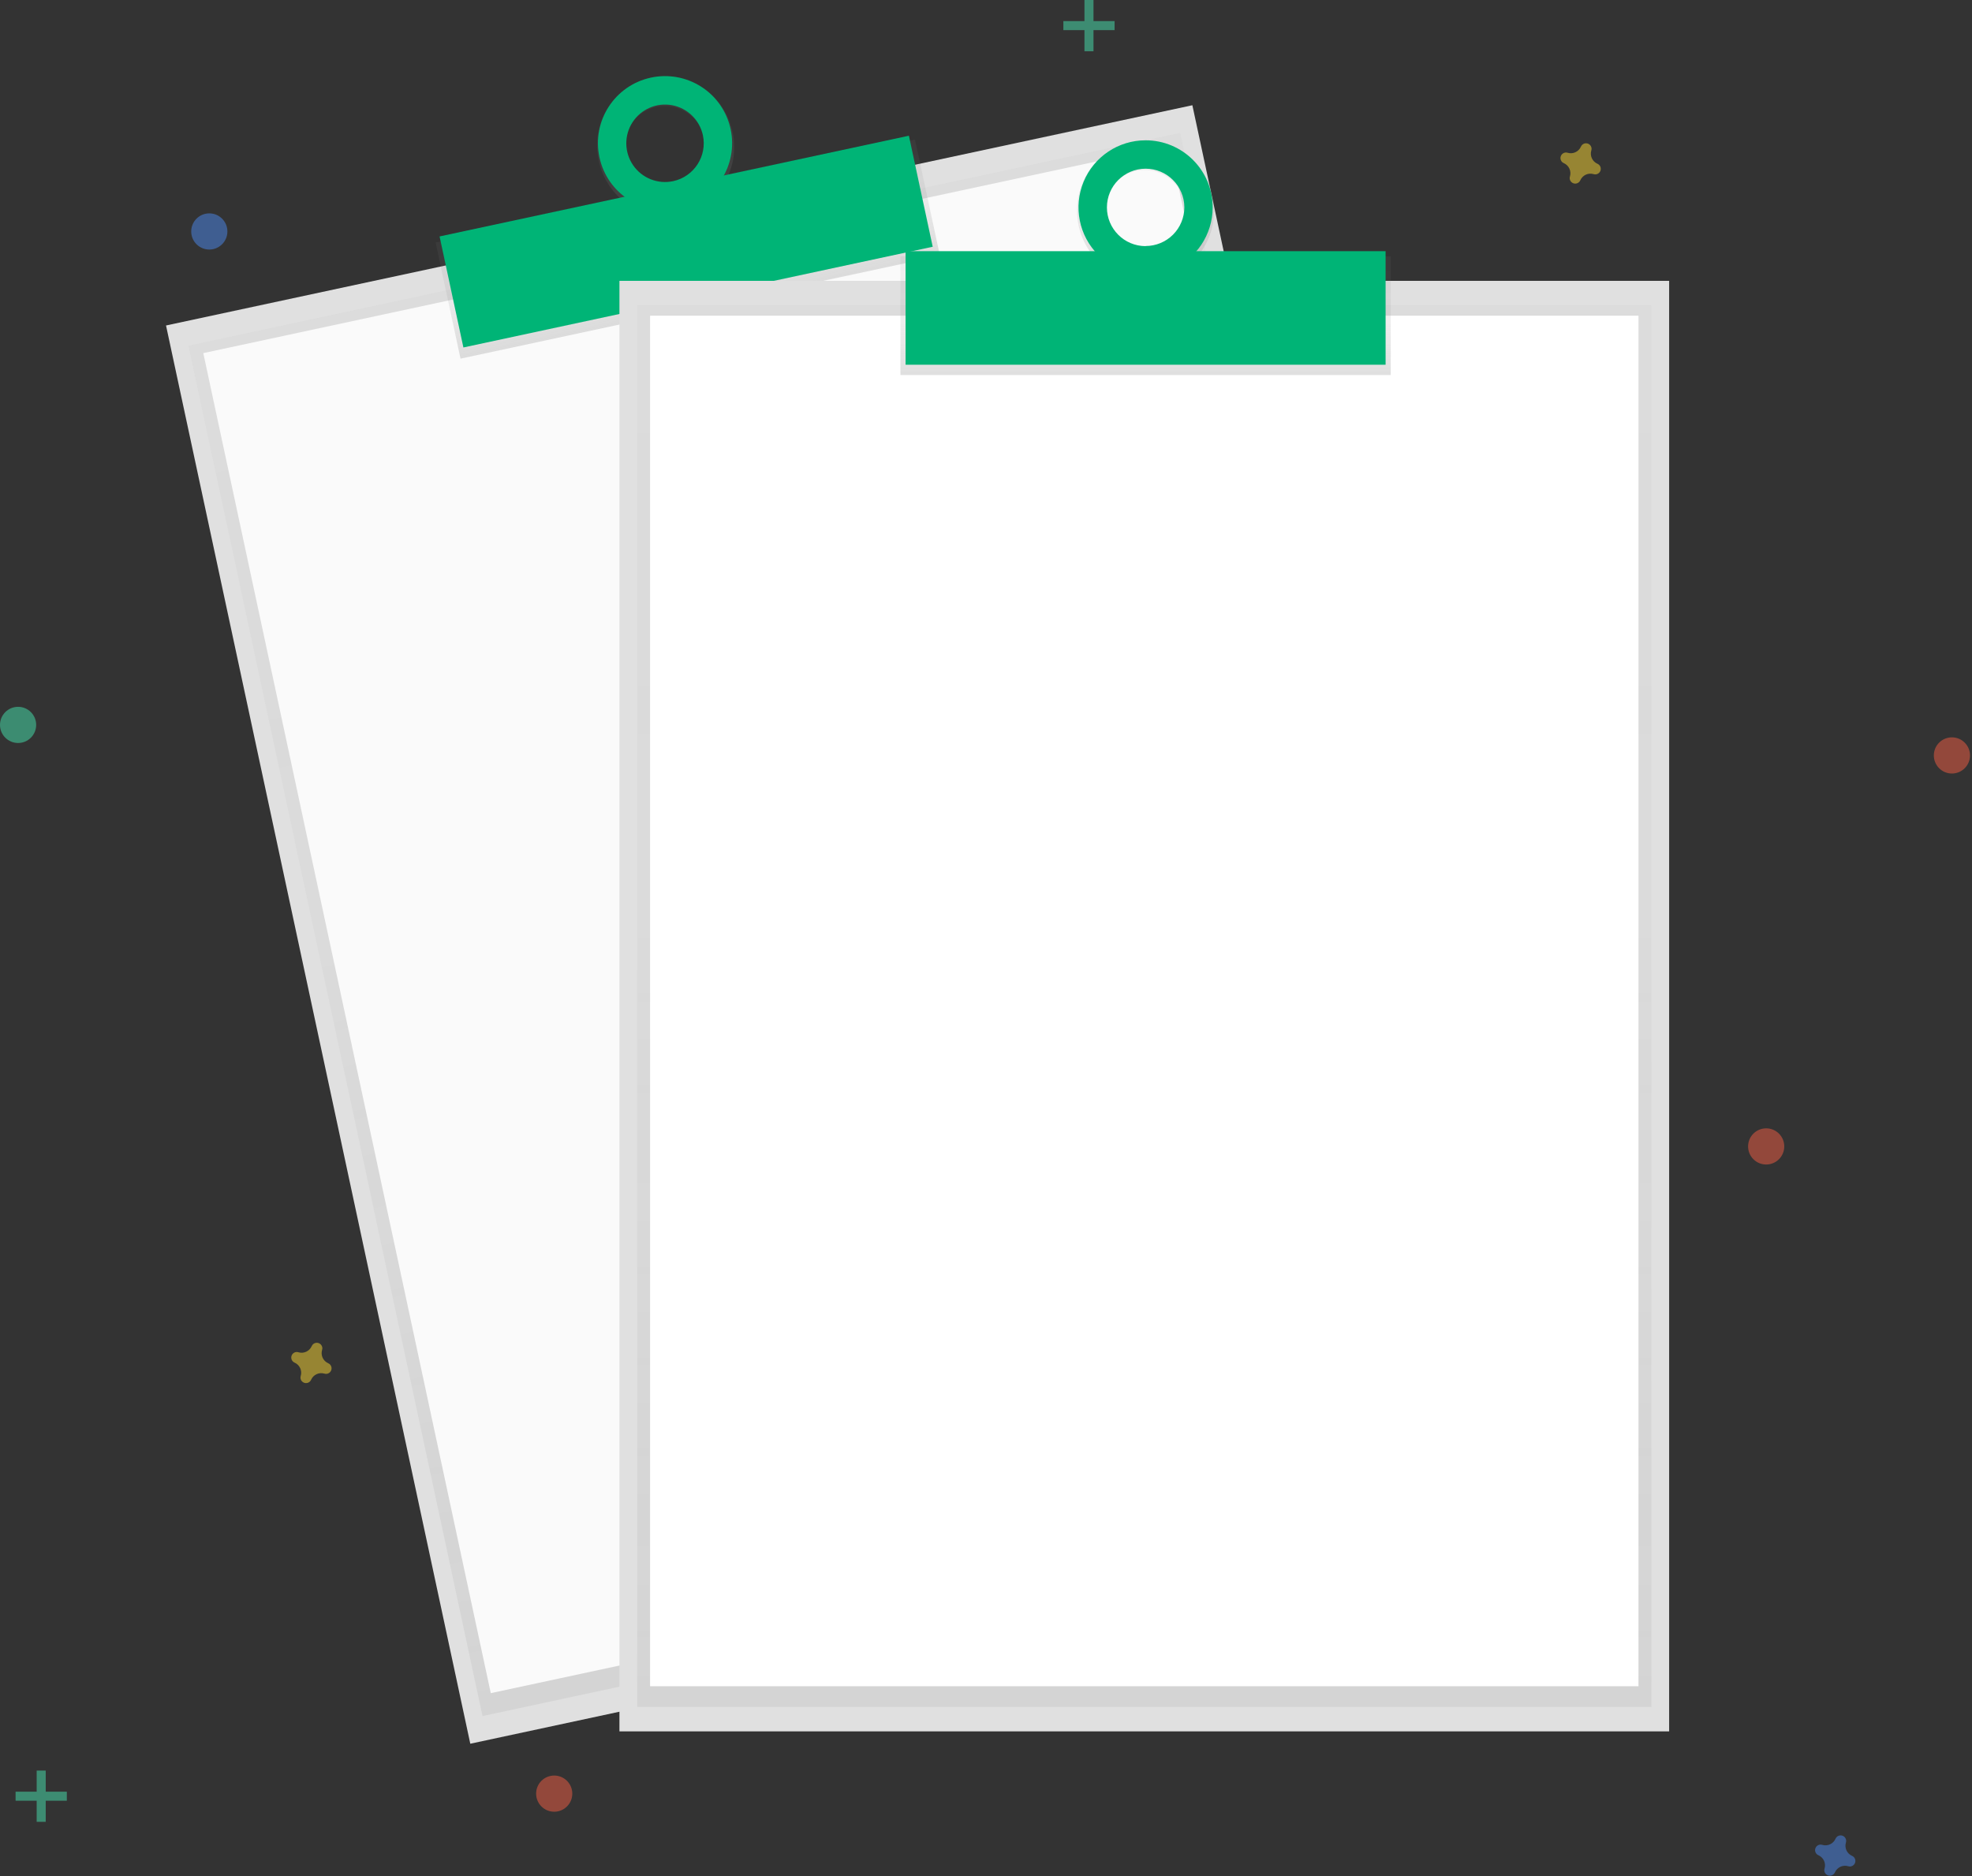 <?xml version="1.0" encoding="UTF-8"?>
<svg width="821px" height="781px" viewBox="0 0 821 781" version="1.1" xmlns="http://www.w3.org/2000/svg" xmlns:xlink="http://www.w3.org/1999/xlink">
    <rect x="0" y="0" width="821" height="781" fill="#333333" stroke="none"/>
    <!-- Generator: Sketch 52.6 (67491) - http://www.bohemiancoding.com/sketch -->
    <title>undraw_no_data_qbuo</title>
    <desc>Created with Sketch.</desc>
    <defs>
        <linearGradient x1="49.999%" y1="100%" x2="49.999%" y2="0%" id="linearGradient-1">
            <stop stop-color="#808080" stop-opacity="0.25" offset="0%"></stop>
            <stop stop-color="#808080" stop-opacity="0.12" offset="54%"></stop>
            <stop stop-color="#808080" stop-opacity="0.1" offset="100%"></stop>
        </linearGradient>
        <linearGradient x1="50%" y1="100%" x2="50%" y2="0%" id="linearGradient-2">
            <stop stop-color="#808080" stop-opacity="0.25" offset="0%"></stop>
            <stop stop-color="#808080" stop-opacity="0.12" offset="54%"></stop>
            <stop stop-color="#808080" stop-opacity="0.1" offset="100%"></stop>
        </linearGradient>
        <linearGradient x1="60.761%" y1="98.88%" x2="39.299%" y2="1.029%" id="linearGradient-3">
            <stop stop-color="#808080" stop-opacity="0.25" offset="0%"></stop>
            <stop stop-color="#808080" stop-opacity="0.12" offset="54%"></stop>
            <stop stop-color="#808080" stop-opacity="0.1" offset="100%"></stop>
        </linearGradient>
        <linearGradient x1="50%" y1="99.914%" x2="50%" y2="-0.086%" id="linearGradient-4">
            <stop stop-color="#808080" stop-opacity="0.25" offset="0%"></stop>
            <stop stop-color="#808080" stop-opacity="0.12" offset="54%"></stop>
            <stop stop-color="#808080" stop-opacity="0.1" offset="100%"></stop>
        </linearGradient>
    </defs>
    <g id="iOS---1.2" stroke="none" stroke-width="1" fill="none" fill-rule="evenodd">
        <g id="Artboard" transform="translate(-322, -2533)">
            <g id="undraw_no_data_qbuo" transform="translate(322, 2533)">
                <rect id="Rectangle" fill="#E0E0E0" transform="translate(346.105, 384.84) rotate(-12.11) translate(-346.105, -384.84) " x="127.595" y="82.93" width="437.02" height="603.82"></rect>
                <g id="Group" opacity="0.5" transform="translate(78, 55)" fill="url(#linearGradient-1)">
                    <rect id="Rectangle" transform="translate(268.111, 329.844) rotate(-12.11) translate(-268.111, -329.844) " x="56.986" y="38.139" width="422.25" height="583.41"></rect>
                </g>
                <rect id="Rectangle" fill="#FAFAFA" transform="translate(345.654, 382.741) rotate(-12.11) translate(-345.654, -382.741) " x="139.904" y="97.481" width="411.5" height="570.52"></rect>
                <rect id="Rectangle" fill="url(#linearGradient-2)" transform="translate(286.336, 103.708) rotate(-12.11) translate(-286.336, -103.708) " x="184.266" y="78.983" width="204.14" height="49.45"></rect>
                <path d="M271.01,32.31 C255.6,35.62 245.85,51.09 249.24,66.86 C252.63,82.63 267.86,92.75 283.24,89.44 C298.62,86.13 308.4,70.66 305.01,54.89 C301.62,39.12 286.42,29 271.01,32.31 Z M280.68,77.41 C274.019,78.999 267.058,76.4 263.067,70.835 C259.077,65.269 258.849,57.843 262.491,52.043 C266.133,46.244 272.921,43.224 279.668,44.401 C286.414,45.578 291.778,50.72 293.24,57.41 C294.238,61.729 293.473,66.267 291.116,70.02 C288.759,73.773 285.003,76.433 280.68,77.41 Z" id="Shape" fill="url(#linearGradient-3)" fill-rule="nonzero"></path>
                <rect id="Rectangle" fill="#00B476" transform="translate(285.662, 100.569) rotate(-12.11) translate(-285.662, -100.569) " x="185.742" y="76.934" width="199.84" height="47.27"></rect>
                <path d="M271.01,32.31 C255.929,35.547 246.327,50.397 249.563,65.478 C252.799,80.56 267.649,90.162 282.73,86.927 C297.812,83.691 307.415,68.842 304.18,53.76 C302.626,46.517 298.258,40.187 292.038,36.165 C285.817,32.142 278.253,30.755 271.01,32.31 Z M280.25,75.41 C273.875,76.778 267.304,74.171 263.6,68.804 C259.897,63.438 259.792,56.369 263.333,50.894 C266.874,45.419 273.364,42.617 279.778,43.793 C286.191,44.97 291.263,49.895 292.63,56.27 C294.496,64.974 288.953,73.542 280.25,75.41 Z" id="Shape" fill="#00B476" fill-rule="nonzero"></path>
                <rect id="Rectangle" fill="#E0E0E0" x="257.89" y="116.91" width="437.02" height="603.82"></rect>
                <g id="Group" opacity="0.5" transform="translate(265, 127)" fill="url(#linearGradient-1)">
                    <rect id="Rectangle" x="0.28" y="0.12" width="422.25" height="583.41"></rect>
                </g>
                <rect id="Rectangle" fill="#FFFFFF" x="270.65" y="131.42" width="411.5" height="570.52"></rect>
                <rect id="Rectangle" fill="url(#linearGradient-2)" x="374.87" y="106.68" width="204.14" height="49.45"></rect>
                <path d="M476.94,58.41 C461.18,58.41 448.4,71.49 448.4,87.63 C448.4,103.77 461.18,116.85 476.94,116.85 C492.7,116.85 505.48,103.77 505.48,87.63 C505.48,71.49 492.7,58.41 476.94,58.41 Z M476.94,104.49 C470.087,104.653 463.817,100.65 461.081,94.364 C458.345,88.079 459.687,80.762 464.476,75.857 C469.265,70.952 476.547,69.434 482.896,72.019 C489.246,74.603 493.398,80.775 493.4,87.63 C493.467,96.8 486.11,104.3 476.94,104.41 L476.94,104.49 Z" id="Shape" fill="url(#linearGradient-4)" fill-rule="nonzero"></path>
                <rect id="Rectangle" fill="#00B476" x="377.02" y="104.56" width="199.84" height="47.27"></rect>
                <path d="M476.94,58.41 C465.643,58.41 455.459,65.215 451.136,75.652 C446.813,86.088 449.203,98.102 457.191,106.089 C465.178,114.077 477.192,116.467 487.628,112.144 C498.065,107.821 504.87,97.637 504.87,86.34 C504.87,70.915 492.365,58.41 476.94,58.41 Z M476.94,102.46 C468.045,102.449 460.84,95.235 460.84,86.34 C460.84,77.445 468.045,70.231 476.94,70.22 C485.835,70.209 493.058,77.405 493.08,86.3 C493.077,90.577 491.375,94.678 488.348,97.699 C485.321,100.721 481.217,102.415 476.94,102.41 L476.94,102.46 Z" id="Shape" fill="#00B476" fill-rule="nonzero"></path>
                <g id="Group" opacity="0.5" transform="translate(6, 737)" fill="#47E6B1">
                    <rect id="Rectangle" x="9.27" y="0.05" width="3.76" height="21.33"></rect>
                    <rect id="Rectangle" transform="translate(11.155, 10.72) rotate(90) translate(-11.155, -10.72) " x="9.275" y="0.055" width="3.76" height="21.33"></rect>
                </g>
                <g id="Group" opacity="0.5" transform="translate(442, 0)" fill="#47E6B1">
                    <rect id="Rectangle" x="9.49" y="0" width="3.76" height="21.33"></rect>
                    <rect id="Rectangle" transform="translate(11.375, 10.66) rotate(90) translate(-11.375, -10.66) " x="9.495" y="-0.005" width="3.76" height="21.33"></rect>
                </g>
                <path d="M771.08,772.56 C768.933,771.625 767.828,769.23 768.51,766.99 C768.563,766.825 768.597,766.653 768.61,766.48 C768.671,765.463 768.059,764.526 767.103,764.174 C766.147,763.821 765.073,764.137 764.46,764.95 C764.356,765.089 764.269,765.24 764.2,765.4 C763.265,767.547 760.87,768.652 758.63,767.97 C758.465,767.917 758.293,767.883 758.12,767.87 C757.103,767.809 756.166,768.421 755.814,769.377 C755.461,770.333 755.777,771.407 756.59,772.02 C756.729,772.124 756.88,772.211 757.04,772.28 C759.187,773.215 760.292,775.61 759.61,777.85 C759.557,778.015 759.523,778.187 759.51,778.36 C759.449,779.377 760.061,780.314 761.017,780.666 C761.973,781.019 763.047,780.703 763.66,779.89 C763.764,779.751 763.851,779.6 763.92,779.44 C764.855,777.293 767.25,776.188 769.49,776.87 C769.655,776.923 769.827,776.957 770,776.97 C771.017,777.031 771.954,776.419 772.306,775.463 C772.659,774.507 772.343,773.433 771.53,772.82 C771.391,772.716 771.24,772.629 771.08,772.56 Z" id="Path" fill="#4D8AF0" opacity="0.5"></path>
                <path d="M136.67,567.5 C134.523,566.565 133.418,564.17 134.1,561.93 C134.153,561.765 134.187,561.593 134.2,561.42 C134.261,560.403 133.649,559.466 132.693,559.114 C131.737,558.761 130.663,559.077 130.05,559.89 C129.946,560.029 129.859,560.18 129.79,560.34 C128.855,562.487 126.46,563.592 124.22,562.91 C124.055,562.857 123.883,562.823 123.71,562.81 C122.693,562.749 121.756,563.361 121.404,564.317 C121.051,565.273 121.367,566.347 122.18,566.96 C122.319,567.064 122.47,567.151 122.63,567.22 C124.777,568.155 125.882,570.55 125.2,572.79 C125.147,572.955 125.113,573.127 125.1,573.3 C125.039,574.317 125.651,575.254 126.607,575.606 C127.563,575.959 128.637,575.643 129.25,574.83 C129.354,574.691 129.441,574.54 129.51,574.38 C130.445,572.233 132.84,571.128 135.08,571.81 C135.245,571.863 135.417,571.897 135.59,571.91 C136.607,571.971 137.544,571.359 137.896,570.403 C138.249,569.447 137.933,568.373 137.12,567.76 C136.981,567.656 136.83,567.569 136.67,567.5 Z" id="Path" fill="#FDD835" opacity="0.5"></path>
                <path d="M665.08,68.18 C662.933,67.245 661.828,64.85 662.51,62.61 C662.563,62.445 662.597,62.273 662.61,62.1 C662.671,61.083 662.059,60.146 661.103,59.794 C660.147,59.441 659.073,59.757 658.46,60.57 C658.356,60.709 658.269,60.86 658.2,61.02 C657.265,63.167 654.87,64.272 652.63,63.59 C652.465,63.537 652.293,63.503 652.12,63.49 C651.103,63.429 650.166,64.041 649.814,64.997 C649.461,65.953 649.777,67.027 650.59,67.64 C650.729,67.744 650.88,67.831 651.04,67.9 C653.187,68.835 654.292,71.23 653.61,73.47 C653.557,73.635 653.523,73.807 653.51,73.98 C653.449,74.997 654.061,75.934 655.017,76.286 C655.973,76.639 657.047,76.323 657.66,75.51 C657.764,75.371 657.851,75.22 657.92,75.06 C658.855,72.913 661.25,71.808 663.49,72.49 C663.655,72.543 663.827,72.577 664,72.59 C665.017,72.651 665.954,72.039 666.306,71.083 C666.659,70.127 666.343,69.053 665.53,68.44 C665.391,68.336 665.24,68.249 665.08,68.18 Z" id="Path" fill="#FDD835" opacity="0.5"></path>
                <circle id="Oval" fill="#F55F44" opacity="0.5" cx="812.64" cy="314.47" r="7.53"></circle>
                <circle id="Oval" fill="#F55F44" opacity="0.5" cx="230.73" cy="746.65" r="7.53"></circle>
                <circle id="Oval" fill="#F55F44" opacity="0.5" cx="735.31" cy="477.23" r="7.53"></circle>
                <circle id="Oval" fill="#4D8AF0" opacity="0.5" cx="87.14" cy="96.35" r="7.53"></circle>
                <circle id="Oval" fill="#47E6B1" opacity="0.5" cx="7.53" cy="301.76" r="7.53"></circle>
            </g>
        </g>
    </g>
</svg>